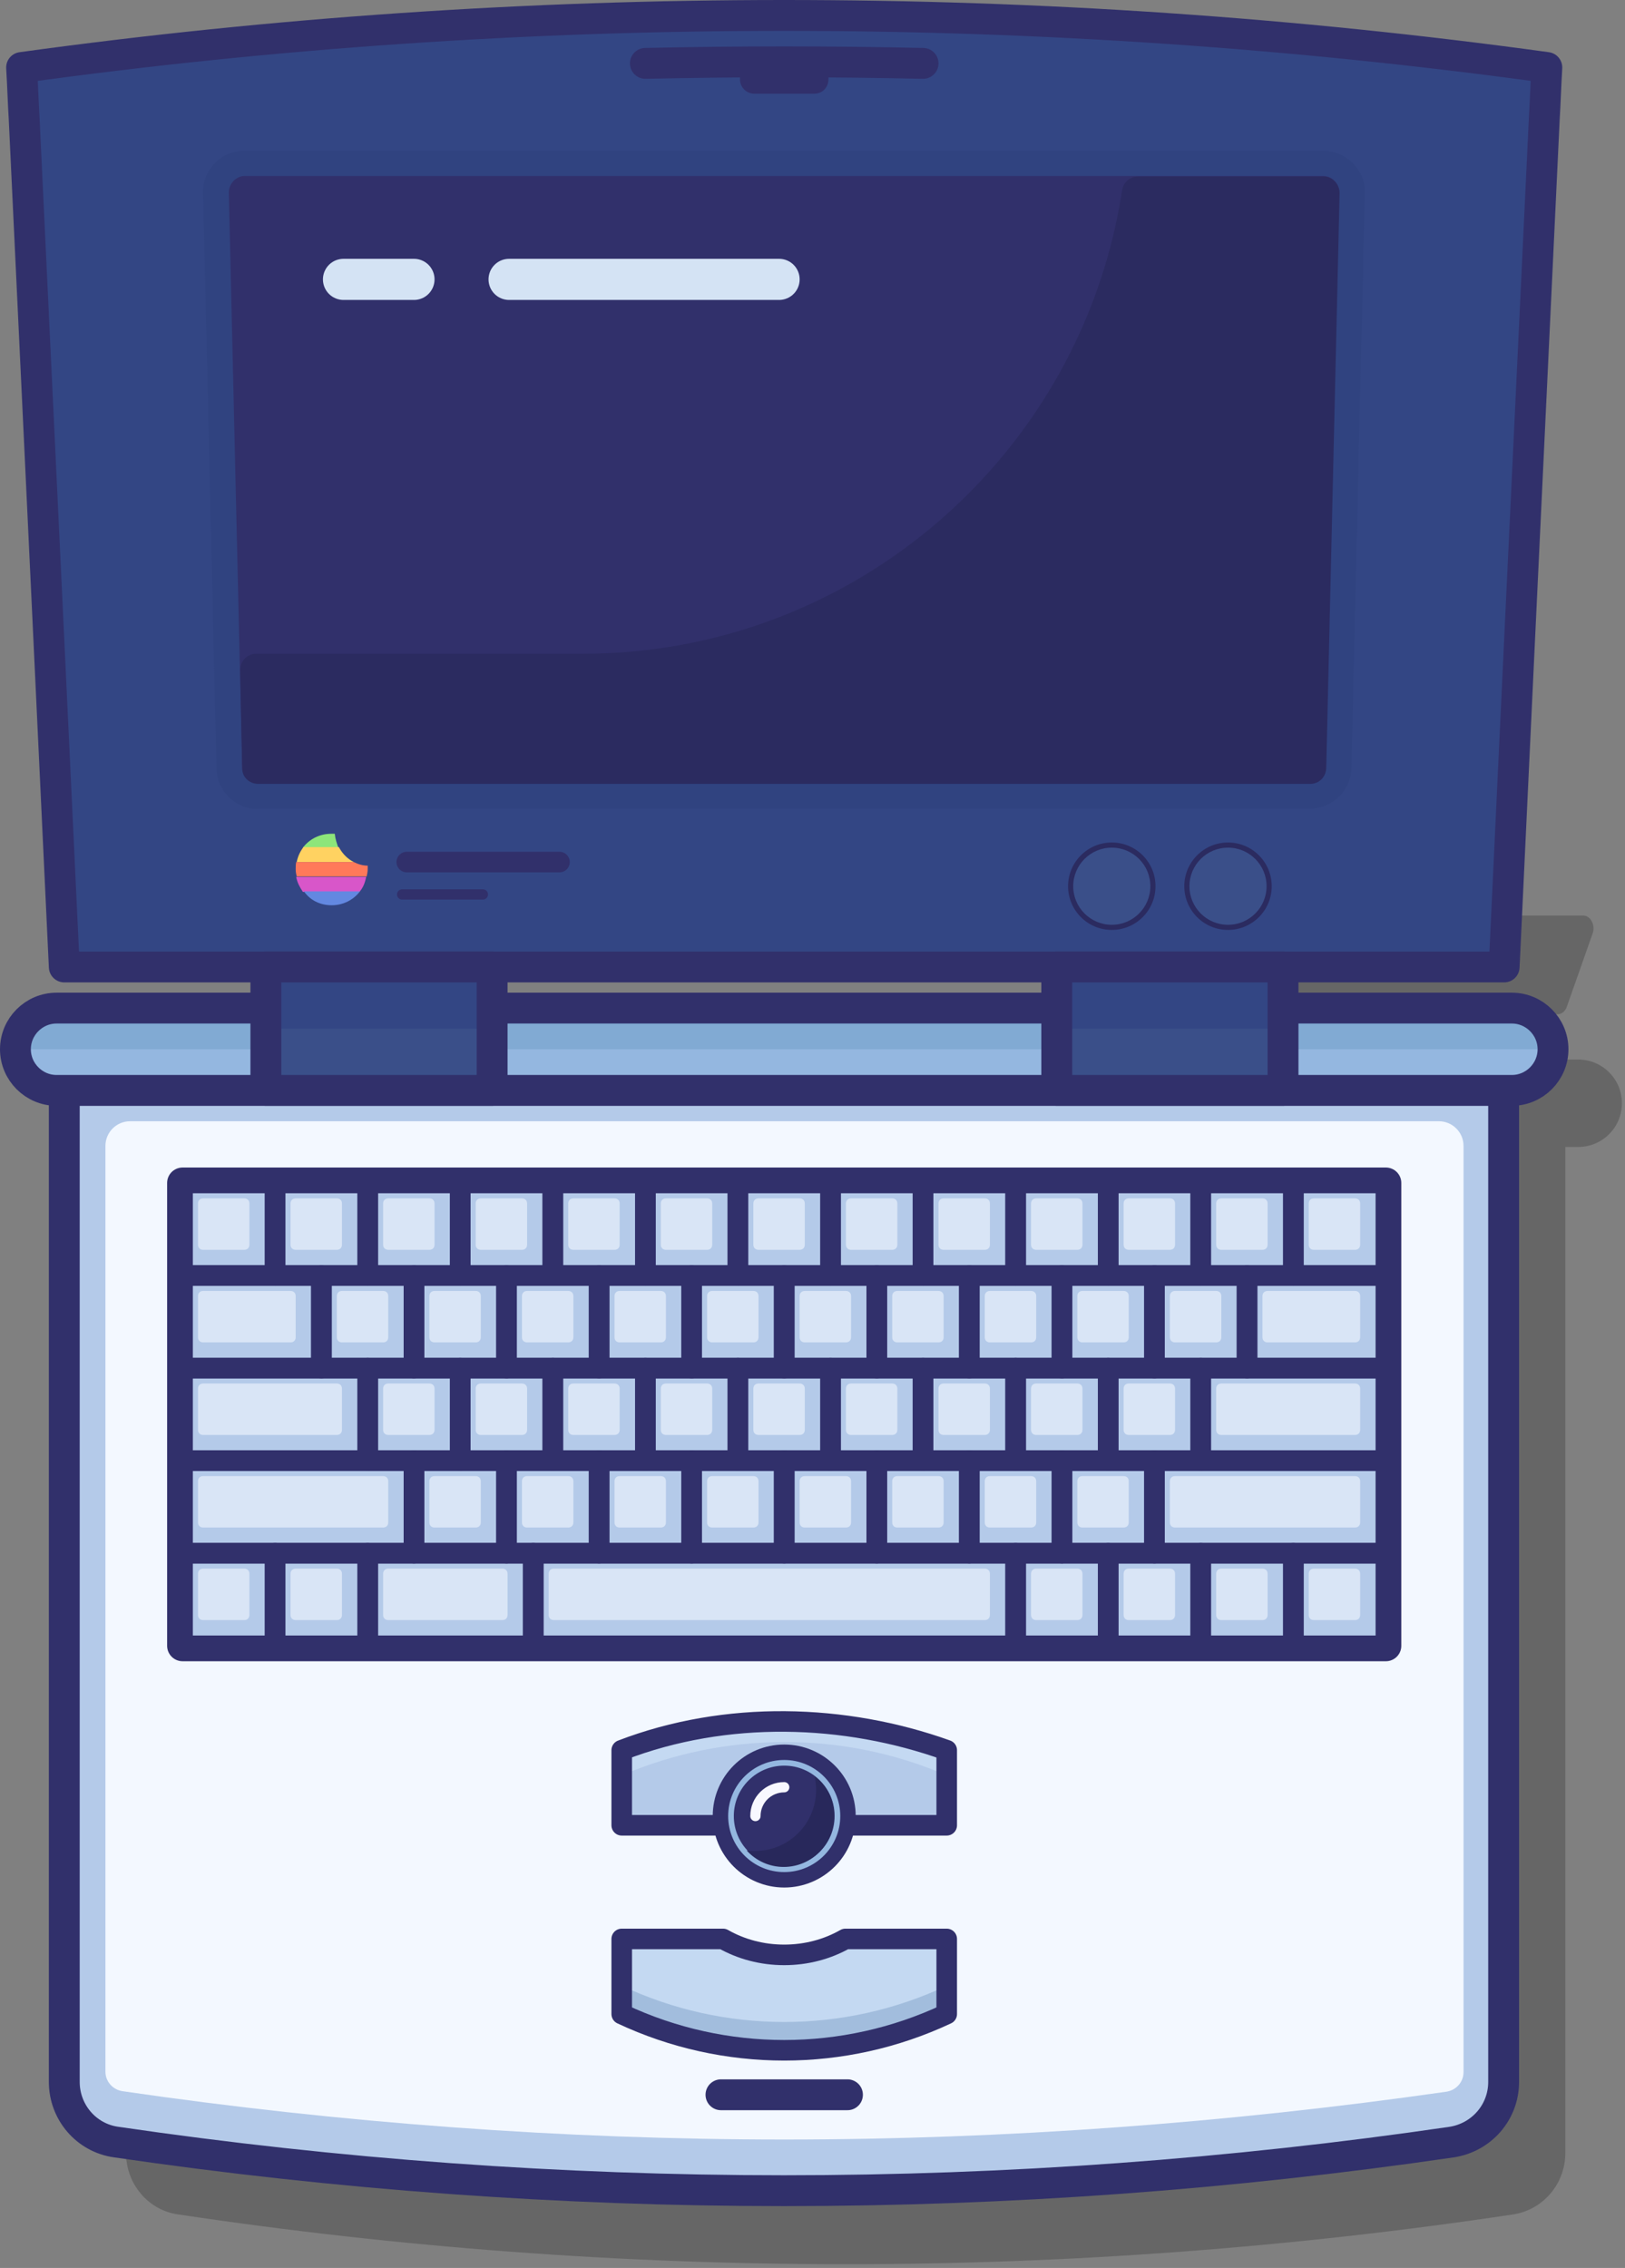 <?xml version="1.0" encoding="UTF-8" standalone="no"?>
<!DOCTYPE svg PUBLIC "-//W3C//DTD SVG 1.1//EN" "http://www.w3.org/Graphics/SVG/1.1/DTD/svg11.dtd">
<svg width="100%" height="100%" viewBox="0 0 316 441" version="1.1" xmlns="http://www.w3.org/2000/svg" xmlns:xlink="http://www.w3.org/1999/xlink" xml:space="preserve" xmlns:serif="http://www.serif.com/" style="fill-rule:evenodd;clip-rule:evenodd;stroke-linecap:round;stroke-linejoin:round;stroke-miterlimit:10;">
    <rect x="0" y="0" width="316" height="441" fill="#808080" stroke="none"/>
    <g transform="matrix(1,0,0,1,-347.5,-267.975)">
        <path id="XMLID_4_" d="M582.2,466.1L650.4,465.2C651.2,465.2 651.9,464.6 652.2,463.7L657.2,449.5C657.8,447.9 656.8,446 655.4,446L588.2,446C587.4,446 586.7,446.5 586.4,447.4L580.4,462.5C579.7,464.1 580.7,466.1 582.2,466.1Z" style="fill:rgb(53,53,53);fill-opacity:0.34;fill-rule:nonzero;"/>
        <path id="XMLID_5_" d="M565.802,488.9L372,488.9L372,686.566C372,692.615 376.3,697.741 382.1,698.561C468.2,711.48 555.7,711.48 641.8,698.561C647.6,697.639 651.9,692.615 651.9,686.566L651.9,491L654.4,491C659.1,491 662.9,487.2 662.9,482.5C662.9,477.8 659.1,474 654.4,474L571.4,474C566.7,474 562.9,477.8 562.9,482.5C562.9,485.054 564.022,487.343 565.802,488.9Z" style="fill:rgb(53,53,53);fill-opacity:0.34;fill-rule:nonzero;"/>
        <path id="XMLID_101_" d="M360,480L360,672.8C360,678.7 364.3,683.7 370.1,684.5C456.2,697.1 543.7,697.1 629.8,684.5C635.6,683.6 639.9,678.7 639.9,672.8L639.9,480L360,480Z" style="fill:rgb(180,202,233);fill-rule:nonzero;"/>
        <path id="XMLID_16_" d="M360,480L360,672.8C360,678.7 364.3,683.7 370.1,684.5C456.2,697.1 543.7,697.1 629.8,684.5C635.6,683.6 639.9,678.7 639.9,672.8L639.9,480L360,480Z" style="fill:none;fill-rule:nonzero;stroke:rgb(49,48,107);stroke-width:6px;"/>
        <path id="XMLID_116_" d="M500,684C457.1,684 413.8,680.8 371.3,674.6C369.4,674.3 368,672.7 368,670.8L368,490.8C368,488.2 370.1,486 372.8,486L627.3,486C629.9,486 632.1,488.1 632.1,490.8L632.1,670.9C632.1,672.8 630.7,674.4 628.8,674.7C586.2,680.8 542.9,684 500,684Z" style="fill:rgb(243,248,255);fill-rule:nonzero;"/>
        <path id="XMLID_108_" d="M360,456C360,456 354.6,341.3 352.2,291.1C352,287.8 351.9,284.4 351.7,281.1C449.7,267.6 550.2,267.6 648.3,281.1C648.1,284.4 648,287.8 647.8,291.1C645.4,341.3 640,456 640,456L360,456Z" style="fill:rgb(51,70,132);fill-rule:nonzero;"/>
        <path id="XMLID_213_" d="M397.7,425.3C393.3,425.3 389.7,421.8 389.6,417.4L387,305.5C386.9,303.3 387.8,301.2 389.3,299.7C390.8,298.1 392.9,297.3 395.1,297.3L604.8,297.3C607,297.3 609,298.2 610.6,299.7C612.1,301.3 613,303.3 612.9,305.5L610.3,417.3C610.2,421.7 606.6,425.2 602.2,425.2L397.7,425.2L397.7,425.3Z" style="fill:rgb(43,63,119);fill-opacity:0.3;fill-rule:nonzero;"/>
        <path id="XMLID_109_" d="M602.3,420.3L397.7,420.3C396,420.3 394.7,419 394.6,417.3L392,305.4C392,303.7 393.4,302.2 395.1,302.2L604.8,302.2C606.5,302.2 607.9,303.6 607.9,305.4L605.3,417.3C605.3,419 604,420.3 602.3,420.3Z" style="fill:rgb(49,48,107);fill-rule:nonzero;"/>
        <path id="XMLID_120_" d="M568.8,302.3C567.2,302.3 565.9,303.5 565.7,305C557.9,356 513.9,395.1 460.8,395.1L397.3,395.1C395.6,395.1 394.2,396.5 394.2,398.3L394.6,417.4C394.6,419.1 396,420.4 397.7,420.4L602.3,420.4C604,420.4 605.3,419.1 605.4,417.4L608,305.5C608,303.8 606.6,302.3 604.9,302.3L568.8,302.3Z" style="fill:rgb(43,43,96);fill-rule:nonzero;"/>
        <path id="XMLID_70_" d="M360,456C360,456 354.6,341.3 352.2,291.1C352,287.8 351.9,284.4 351.7,281.1C449.7,267.6 550.2,267.6 648.3,281.1C648.1,284.4 648,287.8 647.8,291.1C645.4,341.3 640,456 640,456L360,456Z" style="fill:none;fill-rule:nonzero;stroke:rgb(49,48,107);stroke-width:6px;"/>
        <path id="XMLID_106_" d="M531.6,608.3C511.6,598.9 488.4,598.9 468.4,608.3L468.4,622.9L531.6,622.9L531.6,608.3Z" style="fill:rgb(180,202,233);fill-rule:nonzero;"/>
        <path id="XMLID_328_" d="M468.4,609.3L468.4,613.2C488.4,604.6 511.6,604.5 531.6,613.2L531.6,609.3C511.6,599.9 488.4,599.9 468.4,609.3Z" style="fill:rgb(196,217,242);fill-rule:nonzero;"/>
        <path id="XMLID_72_" d="M531.6,608.3C511.8,601.2 488.7,600.5 468.4,608.3L468.4,622.9L531.6,622.9L531.6,608.3Z" style="fill:none;fill-rule:nonzero;stroke:rgb(49,48,107);stroke-width:4px;"/>
        <circle id="XMLID_322_" cx="500" cy="621.1" r="12.4" style="fill:rgb(148,183,224);"/>
        <circle id="XMLID_15_" cx="500" cy="621.1" r="12.4" style="fill:none;stroke:rgb(49,48,107);stroke-width:3px;"/>
        <path id="XMLID_107_" d="M511.9,645C508.4,647 504.3,648.1 500,648.1C495.7,648.1 491.6,647 488.1,645L468.4,645L468.4,659.6C488.4,669 511.6,669 531.6,659.6L531.6,645L511.9,645Z" style="fill:rgb(196,217,242);fill-rule:nonzero;"/>
        <path id="XMLID_330_" d="M468.4,654.1L468.4,659.6C488.4,669 511.6,669 531.6,659.6L531.6,654.1C511.6,663.5 488.4,663.5 468.4,654.1Z" style="fill:rgb(162,189,221);fill-rule:nonzero;"/>
        <path id="XMLID_74_" d="M511.9,645C508.4,647 504.3,648.1 500,648.1C495.7,648.1 491.6,647 488.1,645L468.4,645L468.4,659.6C488.4,669 511.6,669 531.6,659.6L531.6,645L511.9,645Z" style="fill:none;fill-rule:nonzero;stroke:rgb(49,48,107);stroke-width:4px;"/>
        <circle id="XMLID_27_" cx="500" cy="621.1" r="9.8" style="fill:rgb(49,48,107);"/>
        <path id="XMLID_327_" d="M505.9,613.4C506.1,614.2 506.2,615.1 506.2,616C506.2,622.6 500.9,627.9 494.3,627.9C493.8,627.9 493.2,627.9 492.7,627.8C494.5,629.8 497.1,631 499.9,631C505.3,631 509.7,626.6 509.7,621.2C509.8,618 508.3,615.1 505.9,613.4Z" style="fill:rgb(40,40,91);fill-rule:nonzero;"/>
        <path id="XMLID_323_" d="M494.4,621.1C494.4,618 496.9,615.5 500,615.5" style="fill:none;fill-rule:nonzero;stroke:rgb(248,248,255);stroke-width:2px;"/>
        <path id="XMLID_71_" d="M487.7,675.3L512.3,675.3" style="fill:none;fill-rule:nonzero;stroke:rgb(49,48,107);stroke-width:6px;"/>
        <path id="XMLID_25_" d="M641.5,480L358.5,480C354.1,480 350.5,476.4 350.5,472C350.5,467.6 354.1,464 358.5,464L641.5,464C645.9,464 649.5,467.6 649.5,472C649.5,476.4 645.9,480 641.5,480Z" style="fill:rgb(148,183,224);fill-rule:nonzero;"/>
        <path id="XMLID_125_" d="M641.5,464L358.5,464C354.1,464 350.5,467.6 350.5,472L649.5,472C649.5,467.6 645.9,464 641.5,464Z" style="fill:rgb(129,170,211);fill-rule:nonzero;"/>
        <path id="XMLID_73_" d="M641.5,480L358.5,480C354.1,480 350.5,476.4 350.5,472C350.5,467.6 354.1,464 358.5,464L641.5,464C645.9,464 649.5,467.6 649.5,472C649.5,476.4 645.9,480 641.5,480Z" style="fill:none;fill-rule:nonzero;stroke:rgb(49,48,107);stroke-width:6px;"/>
        <circle id="XMLID_89_" cx="563.7" cy="440.3" r="8.5" style="fill:rgb(43,43,96);"/>
        <circle id="XMLID_211_" cx="563.7" cy="440.3" r="7.5" style="fill:rgb(58,79,137);"/>
        <circle id="XMLID_98_" cx="586.3" cy="440.3" r="8.5" style="fill:rgb(43,43,96);"/>
        <circle id="XMLID_195_" cx="586.3" cy="440.3" r="7.5" style="fill:rgb(58,79,137);"/>
        <rect id="XMLID_113_" x="399.2" y="456" width="44" height="24" style="fill:rgb(58,79,137);"/>
        <rect id="XMLID_128_" x="399.2" y="456" width="44" height="12" style="fill:rgb(51,70,132);"/>
        <rect id="XMLID_110_" x="553" y="456" width="44" height="24" style="fill:rgb(58,79,137);"/>
        <rect id="XMLID_152_" x="553" y="456" width="44" height="12" style="fill:rgb(51,70,132);"/>
        <rect id="XMLID_75_" x="399.2" y="456" width="44" height="24" style="fill:none;stroke:rgb(49,48,107);stroke-width:6px;"/>
        <rect id="XMLID_83_" x="553" y="456" width="44" height="24" style="fill:none;stroke:rgb(49,48,107);stroke-width:6px;"/>
        <path id="XMLID_105_" d="M414.3,322.3L428,322.3" style="fill:none;fill-rule:nonzero;stroke:rgb(212,227,244);stroke-width:8px;"/>
        <path id="XMLID_111_" d="M446.5,322.3L499,322.3" style="fill:none;fill-rule:nonzero;stroke:rgb(212,227,244);stroke-width:8px;"/>
        <g>
            <rect id="XMLID_1_" x="383" y="498" width="234" height="90" style="fill:none;stroke:rgb(49,48,107);stroke-width:6px;"/>
            <g id="XMLID_321_">
                <g>
                    <g id="XMLID_752_">
                        <rect id="XMLID_753_" x="599" y="498" width="18" height="18" style="fill:rgb(180,202,233);"/>
                    </g>
                    <g id="XMLID_750_">
                        <rect id="XMLID_751_" x="581" y="498" width="18" height="18" style="fill:rgb(180,202,233);"/>
                    </g>
                    <g id="XMLID_748_">
                        <rect id="XMLID_749_" x="563" y="498" width="18" height="18" style="fill:rgb(180,202,233);"/>
                    </g>
                    <g id="XMLID_746_">
                        <rect id="XMLID_747_" x="545" y="498" width="18" height="18" style="fill:rgb(180,202,233);"/>
                    </g>
                    <g id="XMLID_744_">
                        <rect id="XMLID_745_" x="527" y="498" width="18" height="18" style="fill:rgb(180,202,233);"/>
                    </g>
                    <g id="XMLID_742_">
                        <rect id="XMLID_743_" x="509" y="498" width="18" height="18" style="fill:rgb(180,202,233);"/>
                    </g>
                    <g id="XMLID_740_">
                        <rect id="XMLID_741_" x="491" y="498" width="18" height="18" style="fill:rgb(180,202,233);"/>
                    </g>
                    <g id="XMLID_738_">
                        <rect id="XMLID_739_" x="473" y="498" width="18" height="18" style="fill:rgb(180,202,233);"/>
                    </g>
                    <g id="XMLID_735_">
                        <rect id="XMLID_736_" x="455" y="498" width="18" height="18" style="fill:rgb(180,202,233);"/>
                    </g>
                    <g id="XMLID_733_">
                        <rect id="XMLID_734_" x="437" y="498" width="18" height="18" style="fill:rgb(180,202,233);"/>
                    </g>
                    <g id="XMLID_731_">
                        <rect id="XMLID_732_" x="419" y="498" width="18" height="18" style="fill:rgb(180,202,233);"/>
                    </g>
                    <g id="XMLID_729_">
                        <rect id="XMLID_730_" x="401" y="498" width="18" height="18" style="fill:rgb(180,202,233);"/>
                    </g>
                    <g id="XMLID_727_">
                        <rect id="XMLID_728_" x="383" y="498" width="18" height="18" style="fill:rgb(180,202,233);"/>
                    </g>
                </g>
            </g>
            <g id="XMLID_296_">
                <g>
                    <g id="XMLID_711_">
                        <rect id="XMLID_712_" x="590" y="516" width="27" height="18" style="fill:rgb(180,202,233);"/>
                    </g>
                    <g id="XMLID_709_">
                        <rect id="XMLID_710_" x="572" y="516" width="18" height="18" style="fill:rgb(180,202,233);"/>
                    </g>
                    <g id="XMLID_707_">
                        <rect id="XMLID_708_" x="554" y="516" width="18" height="18" style="fill:rgb(180,202,233);"/>
                    </g>
                    <g id="XMLID_705_">
                        <rect id="XMLID_706_" x="536" y="516" width="18" height="18" style="fill:rgb(180,202,233);"/>
                    </g>
                    <g id="XMLID_703_">
                        <rect id="XMLID_704_" x="518" y="516" width="18" height="18" style="fill:rgb(180,202,233);"/>
                    </g>
                    <g id="XMLID_700_">
                        <rect id="XMLID_701_" x="500" y="516" width="18" height="18" style="fill:rgb(180,202,233);"/>
                    </g>
                    <g id="XMLID_698_">
                        <rect id="XMLID_699_" x="482" y="516" width="18" height="18" style="fill:rgb(180,202,233);"/>
                    </g>
                    <g id="XMLID_696_">
                        <rect id="XMLID_697_" x="464" y="516" width="18" height="18" style="fill:rgb(180,202,233);"/>
                    </g>
                    <g id="XMLID_694_">
                        <rect id="XMLID_695_" x="446" y="516" width="18" height="18" style="fill:rgb(180,202,233);"/>
                    </g>
                    <g id="XMLID_692_">
                        <rect id="XMLID_693_" x="428" y="516" width="18" height="18" style="fill:rgb(180,202,233);"/>
                    </g>
                    <g id="XMLID_690_">
                        <rect id="XMLID_691_" x="410" y="516" width="18" height="18" style="fill:rgb(180,202,233);"/>
                    </g>
                    <g id="XMLID_688_">
                        <rect id="XMLID_689_" x="383" y="516" width="27" height="18" style="fill:rgb(180,202,233);"/>
                    </g>
                </g>
            </g>
            <g id="XMLID_275_">
                <g>
                    <g id="XMLID_652_">
                        <rect id="XMLID_653_" x="572" y="552" width="45" height="18" style="fill:rgb(180,202,233);"/>
                    </g>
                    <g id="XMLID_650_">
                        <rect id="XMLID_651_" x="554" y="552" width="18" height="18" style="fill:rgb(180,202,233);"/>
                    </g>
                    <g id="XMLID_648_">
                        <rect id="XMLID_649_" x="536" y="552" width="18" height="18" style="fill:rgb(180,202,233);"/>
                    </g>
                    <g id="XMLID_592_">
                        <rect id="XMLID_593_" x="518" y="552" width="18" height="18" style="fill:rgb(180,202,233);"/>
                    </g>
                    <g id="XMLID_590_">
                        <rect id="XMLID_591_" x="500" y="552" width="18" height="18" style="fill:rgb(180,202,233);"/>
                    </g>
                    <g id="XMLID_588_">
                        <rect id="XMLID_589_" x="482" y="552" width="18" height="18" style="fill:rgb(180,202,233);"/>
                    </g>
                    <g id="XMLID_586_">
                        <rect id="XMLID_587_" x="464" y="552" width="18" height="18" style="fill:rgb(180,202,233);"/>
                    </g>
                    <g id="XMLID_584_">
                        <rect id="XMLID_585_" x="446" y="552" width="18" height="18" style="fill:rgb(180,202,233);"/>
                    </g>
                    <g id="XMLID_582_">
                        <rect id="XMLID_583_" x="428" y="552" width="18" height="18" style="fill:rgb(180,202,233);"/>
                    </g>
                    <g id="XMLID_580_">
                        <rect id="XMLID_581_" x="383" y="552" width="45" height="18" style="fill:rgb(180,202,233);"/>
                    </g>
                </g>
            </g>
            <g id="XMLID_252_">
                <g>
                    <g id="XMLID_646_">
                        <rect id="XMLID_647_" x="581" y="534" width="36" height="18" style="fill:rgb(180,202,233);"/>
                    </g>
                    <g id="XMLID_644_">
                        <rect id="XMLID_645_" x="563" y="534" width="18" height="18" style="fill:rgb(180,202,233);"/>
                    </g>
                    <g id="XMLID_642_">
                        <rect id="XMLID_643_" x="545" y="534" width="18" height="18" style="fill:rgb(180,202,233);"/>
                    </g>
                    <g id="XMLID_640_">
                        <rect id="XMLID_641_" x="527" y="534" width="18" height="18" style="fill:rgb(180,202,233);"/>
                    </g>
                    <g id="XMLID_638_">
                        <rect id="XMLID_639_" x="509" y="534" width="18" height="18" style="fill:rgb(180,202,233);"/>
                    </g>
                    <g id="XMLID_604_">
                        <rect id="XMLID_637_" x="491" y="534" width="18" height="18" style="fill:rgb(180,202,233);"/>
                    </g>
                    <g id="XMLID_602_">
                        <rect id="XMLID_603_" x="473" y="534" width="18" height="18" style="fill:rgb(180,202,233);"/>
                    </g>
                    <g id="XMLID_600_">
                        <rect id="XMLID_601_" x="455" y="534" width="18" height="18" style="fill:rgb(180,202,233);"/>
                    </g>
                    <g id="XMLID_598_">
                        <rect id="XMLID_599_" x="437" y="534" width="18" height="18" style="fill:rgb(180,202,233);"/>
                    </g>
                    <g id="XMLID_596_">
                        <rect id="XMLID_597_" x="419" y="534" width="18" height="18" style="fill:rgb(180,202,233);"/>
                    </g>
                    <g id="XMLID_594_">
                        <rect id="XMLID_595_" x="383" y="534" width="36" height="18" style="fill:rgb(180,202,233);"/>
                    </g>
                </g>
            </g>
            <g id="XMLID_119_">
                <g>
                    <g id="XMLID_547_">
                        <rect id="XMLID_548_" x="599" y="570" width="18" height="18" style="fill:rgb(180,202,233);"/>
                    </g>
                    <g id="XMLID_545_">
                        <rect id="XMLID_546_" x="581" y="570" width="18" height="18" style="fill:rgb(180,202,233);"/>
                    </g>
                    <g id="XMLID_542_">
                        <rect id="XMLID_544_" x="563" y="570" width="18" height="18" style="fill:rgb(180,202,233);"/>
                    </g>
                    <g id="XMLID_540_">
                        <rect id="XMLID_541_" x="545" y="570" width="18" height="18" style="fill:rgb(180,202,233);"/>
                    </g>
                    <g id="XMLID_538_">
                        <rect id="XMLID_539_" x="451.2" y="570" width="93.8" height="18" style="fill:rgb(180,202,233);"/>
                    </g>
                    <g id="XMLID_536_">
                        <rect id="XMLID_537_" x="419" y="570" width="32.2" height="18" style="fill:rgb(180,202,233);"/>
                    </g>
                    <g id="XMLID_534_">
                        <rect id="XMLID_535_" x="401" y="570" width="18" height="18" style="fill:rgb(180,202,233);"/>
                    </g>
                    <g id="XMLID_532_">
                        <rect id="XMLID_533_" x="383" y="570" width="18" height="18" style="fill:rgb(180,202,233);"/>
                    </g>
                </g>
            </g>
            <g id="XMLID_14_">
                <g>
                    <g id="XMLID_635_">
                        <rect id="XMLID_636_" x="599" y="498" width="18" height="18" style="fill:none;stroke:rgb(49,48,107);stroke-width:4px;"/>
                    </g>
                    <g id="XMLID_633_">
                        <rect id="XMLID_634_" x="581" y="498" width="18" height="18" style="fill:none;stroke:rgb(49,48,107);stroke-width:4px;"/>
                    </g>
                    <g id="XMLID_631_">
                        <rect id="XMLID_632_" x="563" y="498" width="18" height="18" style="fill:none;stroke:rgb(49,48,107);stroke-width:4px;"/>
                    </g>
                    <g id="XMLID_628_">
                        <rect id="XMLID_629_" x="545" y="498" width="18" height="18" style="fill:none;stroke:rgb(49,48,107);stroke-width:4px;"/>
                    </g>
                    <g id="XMLID_626_">
                        <rect id="XMLID_627_" x="527" y="498" width="18" height="18" style="fill:none;stroke:rgb(49,48,107);stroke-width:4px;"/>
                    </g>
                    <g id="XMLID_624_">
                        <rect id="XMLID_625_" x="509" y="498" width="18" height="18" style="fill:none;stroke:rgb(49,48,107);stroke-width:4px;"/>
                    </g>
                    <g id="XMLID_622_">
                        <rect id="XMLID_623_" x="491" y="498" width="18" height="18" style="fill:none;stroke:rgb(49,48,107);stroke-width:4px;"/>
                    </g>
                    <g id="XMLID_620_">
                        <rect id="XMLID_621_" x="473" y="498" width="18" height="18" style="fill:none;stroke:rgb(49,48,107);stroke-width:4px;"/>
                    </g>
                    <g id="XMLID_617_">
                        <rect id="XMLID_619_" x="455" y="498" width="18" height="18" style="fill:none;stroke:rgb(49,48,107);stroke-width:4px;"/>
                    </g>
                    <g id="XMLID_614_">
                        <rect id="XMLID_616_" x="437" y="498" width="18" height="18" style="fill:none;stroke:rgb(49,48,107);stroke-width:4px;"/>
                    </g>
                    <g id="XMLID_611_">
                        <rect id="XMLID_613_" x="419" y="498" width="18" height="18" style="fill:none;stroke:rgb(49,48,107);stroke-width:4px;"/>
                    </g>
                    <g id="XMLID_608_">
                        <rect id="XMLID_610_" x="401" y="498" width="18" height="18" style="fill:none;stroke:rgb(49,48,107);stroke-width:4px;"/>
                    </g>
                    <g id="XMLID_606_">
                        <rect id="XMLID_607_" x="383" y="498" width="18" height="18" style="fill:none;stroke:rgb(49,48,107);stroke-width:4px;"/>
                    </g>
                </g>
            </g>
            <g id="XMLID_104_">
                <g id="XMLID_68_">
                    <rect id="XMLID_69_" x="590" y="516" width="27" height="18" style="fill:none;stroke:rgb(49,48,107);stroke-width:4px;"/>
                </g>
                <g id="XMLID_66_">
                    <rect id="XMLID_67_" x="572" y="516" width="18" height="18" style="fill:none;stroke:rgb(49,48,107);stroke-width:4px;"/>
                </g>
                <g id="XMLID_64_">
                    <rect id="XMLID_65_" x="554" y="516" width="18" height="18" style="fill:none;stroke:rgb(49,48,107);stroke-width:4px;"/>
                </g>
                <g id="XMLID_62_">
                    <rect id="XMLID_63_" x="536" y="516" width="18" height="18" style="fill:none;stroke:rgb(49,48,107);stroke-width:4px;"/>
                </g>
                <g id="XMLID_60_">
                    <rect id="XMLID_61_" x="518" y="516" width="18" height="18" style="fill:none;stroke:rgb(49,48,107);stroke-width:4px;"/>
                </g>
                <g id="XMLID_58_">
                    <rect id="XMLID_59_" x="500" y="516" width="18" height="18" style="fill:none;stroke:rgb(49,48,107);stroke-width:4px;"/>
                </g>
                <g id="XMLID_56_">
                    <rect id="XMLID_57_" x="482" y="516" width="18" height="18" style="fill:none;stroke:rgb(49,48,107);stroke-width:4px;"/>
                </g>
                <g id="XMLID_54_">
                    <rect id="XMLID_55_" x="464" y="516" width="18" height="18" style="fill:none;stroke:rgb(49,48,107);stroke-width:4px;"/>
                </g>
                <g id="XMLID_52_">
                    <rect id="XMLID_53_" x="446" y="516" width="18" height="18" style="fill:none;stroke:rgb(49,48,107);stroke-width:4px;"/>
                </g>
                <g id="XMLID_50_">
                    <rect id="XMLID_51_" x="428" y="516" width="18" height="18" style="fill:none;stroke:rgb(49,48,107);stroke-width:4px;"/>
                </g>
                <g id="XMLID_48_">
                    <rect id="XMLID_49_" x="410" y="516" width="18" height="18" style="fill:none;stroke:rgb(49,48,107);stroke-width:4px;"/>
                </g>
                <g id="XMLID_46_">
                    <rect id="XMLID_47_" x="383" y="516" width="27" height="18" style="fill:none;stroke:rgb(49,48,107);stroke-width:4px;"/>
                </g>
            </g>
            <g id="XMLID_117_">
                <g id="XMLID_100_">
                    <rect id="XMLID_102_" x="572" y="552" width="45" height="18" style="fill:none;stroke:rgb(49,48,107);stroke-width:4px;"/>
                </g>
                <g id="XMLID_97_">
                    <rect id="XMLID_99_" x="554" y="552" width="18" height="18" style="fill:none;stroke:rgb(49,48,107);stroke-width:4px;"/>
                </g>
                <g id="XMLID_95_">
                    <rect id="XMLID_96_" x="536" y="552" width="18" height="18" style="fill:none;stroke:rgb(49,48,107);stroke-width:4px;"/>
                </g>
                <g id="XMLID_93_">
                    <rect id="XMLID_94_" x="518" y="552" width="18" height="18" style="fill:none;stroke:rgb(49,48,107);stroke-width:4px;"/>
                </g>
                <g id="XMLID_90_">
                    <rect id="XMLID_91_" x="500" y="552" width="18" height="18" style="fill:none;stroke:rgb(49,48,107);stroke-width:4px;"/>
                </g>
                <g id="XMLID_87_">
                    <rect id="XMLID_88_" x="482" y="552" width="18" height="18" style="fill:none;stroke:rgb(49,48,107);stroke-width:4px;"/>
                </g>
                <g id="XMLID_85_">
                    <rect id="XMLID_86_" x="464" y="552" width="18" height="18" style="fill:none;stroke:rgb(49,48,107);stroke-width:4px;"/>
                </g>
                <g id="XMLID_82_">
                    <rect id="XMLID_84_" x="446" y="552" width="18" height="18" style="fill:none;stroke:rgb(49,48,107);stroke-width:4px;"/>
                </g>
                <g id="XMLID_79_">
                    <rect id="XMLID_81_" x="428" y="552" width="18" height="18" style="fill:none;stroke:rgb(49,48,107);stroke-width:4px;"/>
                </g>
                <g id="XMLID_77_">
                    <rect id="XMLID_78_" x="383" y="552" width="45" height="18" style="fill:none;stroke:rgb(49,48,107);stroke-width:4px;"/>
                </g>
            </g>
            <g id="XMLID_112_">
                <g id="XMLID_148_">
                    <rect id="XMLID_149_" x="581" y="534" width="36" height="18" style="fill:none;stroke:rgb(49,48,107);stroke-width:4px;"/>
                </g>
                <g id="XMLID_146_">
                    <rect id="XMLID_147_" x="563" y="534" width="18" height="18" style="fill:none;stroke:rgb(49,48,107);stroke-width:4px;"/>
                </g>
                <g id="XMLID_144_">
                    <rect id="XMLID_145_" x="545" y="534" width="18" height="18" style="fill:none;stroke:rgb(49,48,107);stroke-width:4px;"/>
                </g>
                <g id="XMLID_142_">
                    <rect id="XMLID_143_" x="527" y="534" width="18" height="18" style="fill:none;stroke:rgb(49,48,107);stroke-width:4px;"/>
                </g>
                <g id="XMLID_140_">
                    <rect id="XMLID_141_" x="509" y="534" width="18" height="18" style="fill:none;stroke:rgb(49,48,107);stroke-width:4px;"/>
                </g>
                <g id="XMLID_138_">
                    <rect id="XMLID_139_" x="491" y="534" width="18" height="18" style="fill:none;stroke:rgb(49,48,107);stroke-width:4px;"/>
                </g>
                <g id="XMLID_136_">
                    <rect id="XMLID_137_" x="473" y="534" width="18" height="18" style="fill:none;stroke:rgb(49,48,107);stroke-width:4px;"/>
                </g>
                <g id="XMLID_134_">
                    <rect id="XMLID_135_" x="455" y="534" width="18" height="18" style="fill:none;stroke:rgb(49,48,107);stroke-width:4px;"/>
                </g>
                <g id="XMLID_132_">
                    <rect id="XMLID_133_" x="437" y="534" width="18" height="18" style="fill:none;stroke:rgb(49,48,107);stroke-width:4px;"/>
                </g>
                <g id="XMLID_130_">
                    <rect id="XMLID_131_" x="419" y="534" width="18" height="18" style="fill:none;stroke:rgb(49,48,107);stroke-width:4px;"/>
                </g>
                <g id="XMLID_126_">
                    <rect id="XMLID_129_" x="383" y="534" width="36" height="18" style="fill:none;stroke:rgb(49,48,107);stroke-width:4px;"/>
                </g>
            </g>
            <g id="XMLID_118_">
                <g id="XMLID_177_">
                    <rect id="XMLID_178_" x="599" y="570" width="18" height="18" style="fill:none;stroke:rgb(49,48,107);stroke-width:4px;"/>
                </g>
                <g id="XMLID_175_">
                    <rect id="XMLID_176_" x="581" y="570" width="18" height="18" style="fill:none;stroke:rgb(49,48,107);stroke-width:4px;"/>
                </g>
                <g id="XMLID_173_">
                    <rect id="XMLID_174_" x="563" y="570" width="18" height="18" style="fill:none;stroke:rgb(49,48,107);stroke-width:4px;"/>
                </g>
                <g id="XMLID_171_">
                    <rect id="XMLID_172_" x="545" y="570" width="18" height="18" style="fill:none;stroke:rgb(49,48,107);stroke-width:4px;"/>
                </g>
                <g id="XMLID_163_">
                    <rect id="XMLID_164_" x="451.2" y="570" width="93.8" height="18" style="fill:none;stroke:rgb(49,48,107);stroke-width:4px;"/>
                </g>
                <g id="XMLID_157_">
                    <rect id="XMLID_158_" x="419" y="570" width="32.2" height="18" style="fill:none;stroke:rgb(49,48,107);stroke-width:4px;"/>
                </g>
                <g id="XMLID_155_">
                    <rect id="XMLID_156_" x="401" y="570" width="18" height="18" style="fill:none;stroke:rgb(49,48,107);stroke-width:4px;"/>
                </g>
                <g id="XMLID_153_">
                    <rect id="XMLID_154_" x="383" y="570" width="18" height="18" style="fill:none;stroke:rgb(49,48,107);stroke-width:4px;"/>
                </g>
            </g>
            <g id="XMLID_618_" opacity="0.59">
                <path id="XMLID_615_" d="M602,510L602,502C602,501.4 602.4,501 603,501L611,501C611.6,501 612,501.4 612,502L612,510C612,510.6 611.6,511 611,511L603,511C602.4,511 602,510.6 602,510Z" style="fill:rgb(243,248,255);fill-rule:nonzero;"/>
                <path id="XMLID_612_" d="M584,510L584,502C584,501.4 584.4,501 585,501L593,501C593.6,501 594,501.4 594,502L594,510C594,510.6 593.6,511 593,511L585,511C584.4,511 584,510.6 584,510Z" style="fill:rgb(243,248,255);fill-rule:nonzero;"/>
                <path id="XMLID_609_" d="M566,510L566,502C566,501.4 566.4,501 567,501L575,501C575.6,501 576,501.4 576,502L576,510C576,510.6 575.6,511 575,511L567,511C566.4,511 566,510.6 566,510Z" style="fill:rgb(243,248,255);fill-rule:nonzero;"/>
                <path id="XMLID_605_" d="M548,510L548,502C548,501.4 548.4,501 549,501L557,501C557.6,501 558,501.4 558,502L558,510C558,510.6 557.6,511 557,511L549,511C548.4,511 548,510.6 548,510Z" style="fill:rgb(243,248,255);fill-rule:nonzero;"/>
                <path id="XMLID_557_" d="M530,510L530,502C530,501.4 530.4,501 531,501L539,501C539.6,501 540,501.4 540,502L540,510C540,510.6 539.6,511 539,511L531,511C530.4,511 530,510.6 530,510Z" style="fill:rgb(243,248,255);fill-rule:nonzero;"/>
                <path id="XMLID_551_" d="M512,510L512,502C512,501.4 512.4,501 513,501L521,501C521.6,501 522,501.4 522,502L522,510C522,510.6 521.6,511 521,511L513,511C512.4,511 512,510.6 512,510Z" style="fill:rgb(243,248,255);fill-rule:nonzero;"/>
                <path id="XMLID_543_" d="M494,510L494,502C494,501.4 494.4,501 495,501L503,501C503.6,501 504,501.4 504,502L504,510C504,510.6 503.6,511 503,511L495,511C494.4,511 494,510.6 494,510Z" style="fill:rgb(243,248,255);fill-rule:nonzero;"/>
                <path id="XMLID_511_" d="M476,510L476,502C476,501.4 476.4,501 477,501L485,501C485.6,501 486,501.4 486,502L486,510C486,510.6 485.6,511 485,511L477,511C476.4,511 476,510.6 476,510Z" style="fill:rgb(243,248,255);fill-rule:nonzero;"/>
                <path id="XMLID_505_" d="M458,510L458,502C458,501.4 458.4,501 459,501L467,501C467.6,501 468,501.4 468,502L468,510C468,510.6 467.6,511 467,511L459,511C458.4,511 458,510.6 458,510Z" style="fill:rgb(243,248,255);fill-rule:nonzero;"/>
                <path id="XMLID_489_" d="M440,510L440,502C440,501.4 440.4,501 441,501L449,501C449.6,501 450,501.4 450,502L450,510C450,510.6 449.6,511 449,511L441,511C440.4,511 440,510.6 440,510Z" style="fill:rgb(243,248,255);fill-rule:nonzero;"/>
                <path id="XMLID_469_" d="M422,510L422,502C422,501.4 422.4,501 423,501L431,501C431.6,501 432,501.4 432,502L432,510C432,510.6 431.6,511 431,511L423,511C422.4,511 422,510.6 422,510Z" style="fill:rgb(243,248,255);fill-rule:nonzero;"/>
                <path id="XMLID_453_" d="M404,510L404,502C404,501.4 404.4,501 405,501L413,501C413.6,501 414,501.4 414,502L414,510C414,510.6 413.6,511 413,511L405,511C404.4,511 404,510.6 404,510Z" style="fill:rgb(243,248,255);fill-rule:nonzero;"/>
                <path id="XMLID_452_" d="M386,510L386,502C386,501.4 386.4,501 387,501L395,501C395.6,501 396,501.4 396,502L396,510C396,510.6 395.6,511 395,511L387,511C386.4,511 386,510.6 386,510Z" style="fill:rgb(243,248,255);fill-rule:nonzero;"/>
                <path id="XMLID_449_" d="M593,528L593,520C593,519.4 593.4,519 594,519L611,519C611.6,519 612,519.4 612,520L612,528C612,528.6 611.6,529 611,529L594,529C593.4,529 593,528.6 593,528Z" style="fill:rgb(243,248,255);fill-rule:nonzero;"/>
                <path id="XMLID_446_" d="M575,528L575,520C575,519.4 575.4,519 576,519L584,519C584.6,519 585,519.4 585,520L585,528C585,528.6 584.6,529 584,529L576,529C575.4,529 575,528.6 575,528Z" style="fill:rgb(243,248,255);fill-rule:nonzero;"/>
                <path id="XMLID_443_" d="M557,528L557,520C557,519.4 557.4,519 558,519L566,519C566.6,519 567,519.4 567,520L567,528C567,528.6 566.6,529 566,529L558,529C557.4,529 557,528.6 557,528Z" style="fill:rgb(243,248,255);fill-rule:nonzero;"/>
                <path id="XMLID_440_" d="M539,528L539,520C539,519.4 539.4,519 540,519L548,519C548.6,519 549,519.4 549,520L549,528C549,528.6 548.6,529 548,529L540,529C539.4,529 539,528.6 539,528Z" style="fill:rgb(243,248,255);fill-rule:nonzero;"/>
                <path id="XMLID_439_" d="M521,528L521,520C521,519.4 521.4,519 522,519L530,519C530.6,519 531,519.4 531,520L531,528C531,528.6 530.6,529 530,529L522,529C521.4,529 521,528.6 521,528Z" style="fill:rgb(243,248,255);fill-rule:nonzero;"/>
                <path id="XMLID_438_" d="M503,528L503,520C503,519.4 503.4,519 504,519L512,519C512.6,519 513,519.4 513,520L513,528C513,528.6 512.6,529 512,529L504,529C503.4,529 503,528.6 503,528Z" style="fill:rgb(243,248,255);fill-rule:nonzero;"/>
                <path id="XMLID_437_" d="M485,528L485,520C485,519.4 485.4,519 486,519L494,519C494.6,519 495,519.4 495,520L495,528C495,528.6 494.6,529 494,529L486,529C485.4,529 485,528.6 485,528Z" style="fill:rgb(243,248,255);fill-rule:nonzero;"/>
                <path id="XMLID_435_" d="M467,528L467,520C467,519.4 467.4,519 468,519L476,519C476.6,519 477,519.4 477,520L477,528C477,528.6 476.6,529 476,529L468,529C467.4,529 467,528.6 467,528Z" style="fill:rgb(243,248,255);fill-rule:nonzero;"/>
                <path id="XMLID_432_" d="M449,528L449,520C449,519.4 449.4,519 450,519L458,519C458.6,519 459,519.4 459,520L459,528C459,528.6 458.6,529 458,529L450,529C449.4,529 449,528.6 449,528Z" style="fill:rgb(243,248,255);fill-rule:nonzero;"/>
                <path id="XMLID_431_" d="M431,528L431,520C431,519.4 431.4,519 432,519L440,519C440.6,519 441,519.4 441,520L441,528C441,528.6 440.6,529 440,529L432,529C431.4,529 431,528.6 431,528Z" style="fill:rgb(243,248,255);fill-rule:nonzero;"/>
                <path id="XMLID_430_" d="M413,528L413,520C413,519.4 413.4,519 414,519L422,519C422.6,519 423,519.4 423,520L423,528C423,528.6 422.6,529 422,529L414,529C413.4,529 413,528.6 413,528Z" style="fill:rgb(243,248,255);fill-rule:nonzero;"/>
                <path id="XMLID_402_" d="M386,528L386,520C386,519.4 386.4,519 387,519L404,519C404.6,519 405,519.4 405,520L405,528C405,528.6 404.6,529 404,529L387,529C386.4,529 386,528.6 386,528Z" style="fill:rgb(243,248,255);fill-rule:nonzero;"/>
                <path id="XMLID_401_" d="M575,564L575,556C575,555.4 575.4,555 576,555L611,555C611.6,555 612,555.4 612,556L612,564C612,564.6 611.6,565 611,565L576,565C575.4,565 575,564.6 575,564Z" style="fill:rgb(243,248,255);fill-rule:nonzero;"/>
                <path id="XMLID_400_" d="M557,564L557,556C557,555.4 557.4,555 558,555L566,555C566.6,555 567,555.4 567,556L567,564C567,564.6 566.6,565 566,565L558,565C557.4,565 557,564.6 557,564Z" style="fill:rgb(243,248,255);fill-rule:nonzero;"/>
                <path id="XMLID_399_" d="M539,564L539,556C539,555.4 539.4,555 540,555L548,555C548.6,555 549,555.4 549,556L549,564C549,564.6 548.6,565 548,565L540,565C539.4,565 539,564.6 539,564Z" style="fill:rgb(243,248,255);fill-rule:nonzero;"/>
                <path id="XMLID_396_" d="M521,564L521,556C521,555.4 521.4,555 522,555L530,555C530.6,555 531,555.4 531,556L531,564C531,564.6 530.6,565 530,565L522,565C521.4,565 521,564.6 521,564Z" style="fill:rgb(243,248,255);fill-rule:nonzero;"/>
                <path id="XMLID_393_" d="M503,564L503,556C503,555.4 503.4,555 504,555L512,555C512.6,555 513,555.4 513,556L513,564C513,564.6 512.6,565 512,565L504,565C503.4,565 503,564.6 503,564Z" style="fill:rgb(243,248,255);fill-rule:nonzero;"/>
                <path id="XMLID_392_" d="M485,564L485,556C485,555.4 485.4,555 486,555L494,555C494.6,555 495,555.4 495,556L495,564C495,564.6 494.6,565 494,565L486,565C485.4,565 485,564.6 485,564Z" style="fill:rgb(243,248,255);fill-rule:nonzero;"/>
                <path id="XMLID_391_" d="M467,564L467,556C467,555.4 467.4,555 468,555L476,555C476.6,555 477,555.4 477,556L477,564C477,564.6 476.6,565 476,565L468,565C467.4,565 467,564.6 467,564Z" style="fill:rgb(243,248,255);fill-rule:nonzero;"/>
                <path id="XMLID_390_" d="M449,564L449,556C449,555.4 449.4,555 450,555L458,555C458.6,555 459,555.4 459,556L459,564C459,564.6 458.6,565 458,565L450,565C449.4,565 449,564.6 449,564Z" style="fill:rgb(243,248,255);fill-rule:nonzero;"/>
                <path id="XMLID_389_" d="M431,564L431,556C431,555.4 431.4,555 432,555L440,555C440.6,555 441,555.4 441,556L441,564C441,564.6 440.6,565 440,565L432,565C431.4,565 431,564.6 431,564Z" style="fill:rgb(243,248,255);fill-rule:nonzero;"/>
                <path id="XMLID_388_" d="M386,564L386,556C386,555.4 386.4,555 387,555L422,555C422.6,555 423,555.4 423,556L423,564C423,564.6 422.6,565 422,565L387,565C386.4,565 386,564.6 386,564Z" style="fill:rgb(243,248,255);fill-rule:nonzero;"/>
                <path id="XMLID_387_" d="M584,546L584,538C584,537.4 584.4,537 585,537L611,537C611.6,537 612,537.4 612,538L612,546C612,546.6 611.6,547 611,547L585,547C584.4,547 584,546.6 584,546Z" style="fill:rgb(243,248,255);fill-rule:nonzero;"/>
                <path id="XMLID_384_" d="M566,546L566,538C566,537.4 566.4,537 567,537L575,537C575.6,537 576,537.4 576,538L576,546C576,546.6 575.6,547 575,547L567,547C566.4,547 566,546.6 566,546Z" style="fill:rgb(243,248,255);fill-rule:nonzero;"/>
                <path id="XMLID_381_" d="M548,546L548,538C548,537.4 548.4,537 549,537L557,537C557.6,537 558,537.4 558,538L558,546C558,546.6 557.6,547 557,547L549,547C548.4,547 548,546.6 548,546Z" style="fill:rgb(243,248,255);fill-rule:nonzero;"/>
                <path id="XMLID_380_" d="M530,546L530,538C530,537.4 530.4,537 531,537L539,537C539.6,537 540,537.4 540,538L540,546C540,546.6 539.6,547 539,547L531,547C530.4,547 530,546.6 530,546Z" style="fill:rgb(243,248,255);fill-rule:nonzero;"/>
                <path id="XMLID_379_" d="M512,546L512,538C512,537.4 512.4,537 513,537L521,537C521.6,537 522,537.4 522,538L522,546C522,546.6 521.6,547 521,547L513,547C512.4,547 512,546.6 512,546Z" style="fill:rgb(243,248,255);fill-rule:nonzero;"/>
                <path id="XMLID_378_" d="M494,546L494,538C494,537.4 494.4,537 495,537L503,537C503.6,537 504,537.4 504,538L504,546C504,546.6 503.6,547 503,547L495,547C494.4,547 494,546.6 494,546Z" style="fill:rgb(243,248,255);fill-rule:nonzero;"/>
                <path id="XMLID_377_" d="M476,546L476,538C476,537.4 476.4,537 477,537L485,537C485.6,537 486,537.4 486,538L486,546C486,546.6 485.6,547 485,547L477,547C476.4,547 476,546.6 476,546Z" style="fill:rgb(243,248,255);fill-rule:nonzero;"/>
                <path id="XMLID_349_" d="M458,546L458,538C458,537.4 458.4,537 459,537L467,537C467.6,537 468,537.4 468,538L468,546C468,546.6 467.6,547 467,547L459,547C458.4,547 458,546.6 458,546Z" style="fill:rgb(243,248,255);fill-rule:nonzero;"/>
                <path id="XMLID_348_" d="M440,546L440,538C440,537.4 440.4,537 441,537L449,537C449.6,537 450,537.4 450,538L450,546C450,546.6 449.6,547 449,547L441,547C440.4,547 440,546.6 440,546Z" style="fill:rgb(243,248,255);fill-rule:nonzero;"/>
                <path id="XMLID_347_" d="M422,546L422,538C422,537.4 422.4,537 423,537L431,537C431.6,537 432,537.4 432,538L432,546C432,546.6 431.6,547 431,547L423,547C422.4,547 422,546.6 422,546Z" style="fill:rgb(243,248,255);fill-rule:nonzero;"/>
                <path id="XMLID_346_" d="M386,546L386,538C386,537.4 386.4,537 387,537L413,537C413.6,537 414,537.4 414,538L414,546C414,546.6 413.6,547 413,547L387,547C386.4,547 386,546.6 386,546Z" style="fill:rgb(243,248,255);fill-rule:nonzero;"/>
                <path id="XMLID_338_" d="M602,582L602,574C602,573.4 602.4,573 603,573L611,573C611.6,573 612,573.4 612,574L612,582C612,582.6 611.6,583 611,583L603,583C602.4,583 602,582.6 602,582Z" style="fill:rgb(243,248,255);fill-rule:nonzero;"/>
                <path id="XMLID_325_" d="M584,582L584,574C584,573.4 584.4,573 585,573L593,573C593.6,573 594,573.4 594,574L594,582C594,582.6 593.6,583 593,583L585,583C584.4,583 584,582.6 584,582Z" style="fill:rgb(243,248,255);fill-rule:nonzero;"/>
                <path id="XMLID_324_" d="M566,582L566,574C566,573.4 566.4,573 567,573L575,573C575.6,573 576,573.4 576,574L576,582C576,582.6 575.6,583 575,583L567,583C566.4,583 566,582.6 566,582Z" style="fill:rgb(243,248,255);fill-rule:nonzero;"/>
                <path id="XMLID_227_" d="M548,582L548,574C548,573.4 548.4,573 549,573L557,573C557.6,573 558,573.4 558,574L558,582C558,582.6 557.6,583 557,583L549,583C548.4,583 548,582.6 548,582Z" style="fill:rgb(243,248,255);fill-rule:nonzero;"/>
                <path id="XMLID_226_" d="M454.2,582L454.2,574C454.2,573.4 454.6,573 455.2,573L539,573C539.6,573 540,573.4 540,574L540,582C540,582.6 539.6,583 539,583L455.2,583C454.6,583 454.2,582.6 454.2,582Z" style="fill:rgb(243,248,255);fill-rule:nonzero;"/>
                <path id="XMLID_180_" d="M422,582L422,574C422,573.4 422.4,573 423,573L445.2,573C445.8,573 446.2,573.4 446.2,574L446.2,582C446.2,582.6 445.8,583 445.2,583L423,583C422.4,583 422,582.6 422,582Z" style="fill:rgb(243,248,255);fill-rule:nonzero;"/>
                <path id="XMLID_166_" d="M404,582L404,574C404,573.4 404.4,573 405,573L413,573C413.6,573 414,573.4 414,574L414,582C414,582.6 413.6,583 413,583L405,583C404.4,583 404,582.6 404,582Z" style="fill:rgb(243,248,255);fill-rule:nonzero;"/>
                <path id="XMLID_151_" d="M386,582L386,574C386,573.4 386.4,573 387,573L395,573C395.6,573 396,573.4 396,574L396,582C396,582.6 395.6,583 395,583L387,583C386.4,583 386,582.6 386,582Z" style="fill:rgb(243,248,255);fill-rule:nonzero;"/>
            </g>
        </g>
        <g>
            <path id="XMLID_630_" d="M412.6,430.1L411.9,430.1C409.7,430.1 407.7,431.1 406.4,432.8L413.3,432.8C413,432 412.7,431.1 412.6,430.1Z" style="fill:rgb(141,229,122);fill-rule:nonzero;"/>
            <path id="XMLID_661_" d="M416.3,435.6C415.1,435 414.1,434 413.4,432.7L406.5,432.7C405.9,433.5 405.4,434.5 405.2,435.6L416.3,435.6Z" style="fill:rgb(255,210,97);fill-rule:nonzero;"/>
            <path id="XMLID_667_" d="M416.3,435.6L405.1,435.6C405,436.1 405,436.5 405,437C405,437.5 405.1,438 405.2,438.4L418.8,438.4C418.9,437.9 419,437.5 419,437L419,436.3C418,436.3 417.1,436 416.3,435.6Z" style="fill:rgb(255,121,90);fill-rule:nonzero;"/>
            <path id="XMLID_672_" d="M417.4,441.4C418.1,440.6 418.5,439.6 418.7,438.5L405.1,438.5C405.3,439.6 405.8,440.5 406.4,441.4L417.4,441.4Z" style="fill:rgb(216,86,201);fill-rule:nonzero;"/>
            <path id="XMLID_702_" d="M412,444C414.2,444 416.2,443 417.5,441.3L406.6,441.3C407.8,443 409.7,444 412,444Z" style="fill:rgb(99,136,225);fill-rule:nonzero;"/>
        </g>
        <path id="XMLID_127_" d="M426.6,435.6L456.3,435.6" style="fill:none;fill-rule:nonzero;stroke:rgb(49,48,107);stroke-width:4px;"/>
        <path id="XMLID_192_" d="M425.7,441.9L441.4,441.9" style="fill:none;fill-rule:nonzero;stroke:rgb(49,48,107);stroke-width:2px;"/>
        <path id="XMLID_198_" d="M527,280.3C518,280.1 509,280 500,280C491,280 482,280.1 473,280.3" style="fill:none;fill-rule:nonzero;stroke:rgb(49,48,107);stroke-width:6px;"/>
        <path id="XMLID_80_" d="M505.8,286.2L494.2,286.2C492.6,286.2 491.4,284.9 491.4,283.4L491.4,281.8C491.4,280.2 492.7,279 494.2,279L505.8,279C507.4,279 508.6,280.3 508.6,281.8L508.6,283.4C508.6,285 507.4,286.2 505.8,286.2Z" style="fill:rgb(49,48,107);fill-rule:nonzero;"/>
    </g>
</svg>
